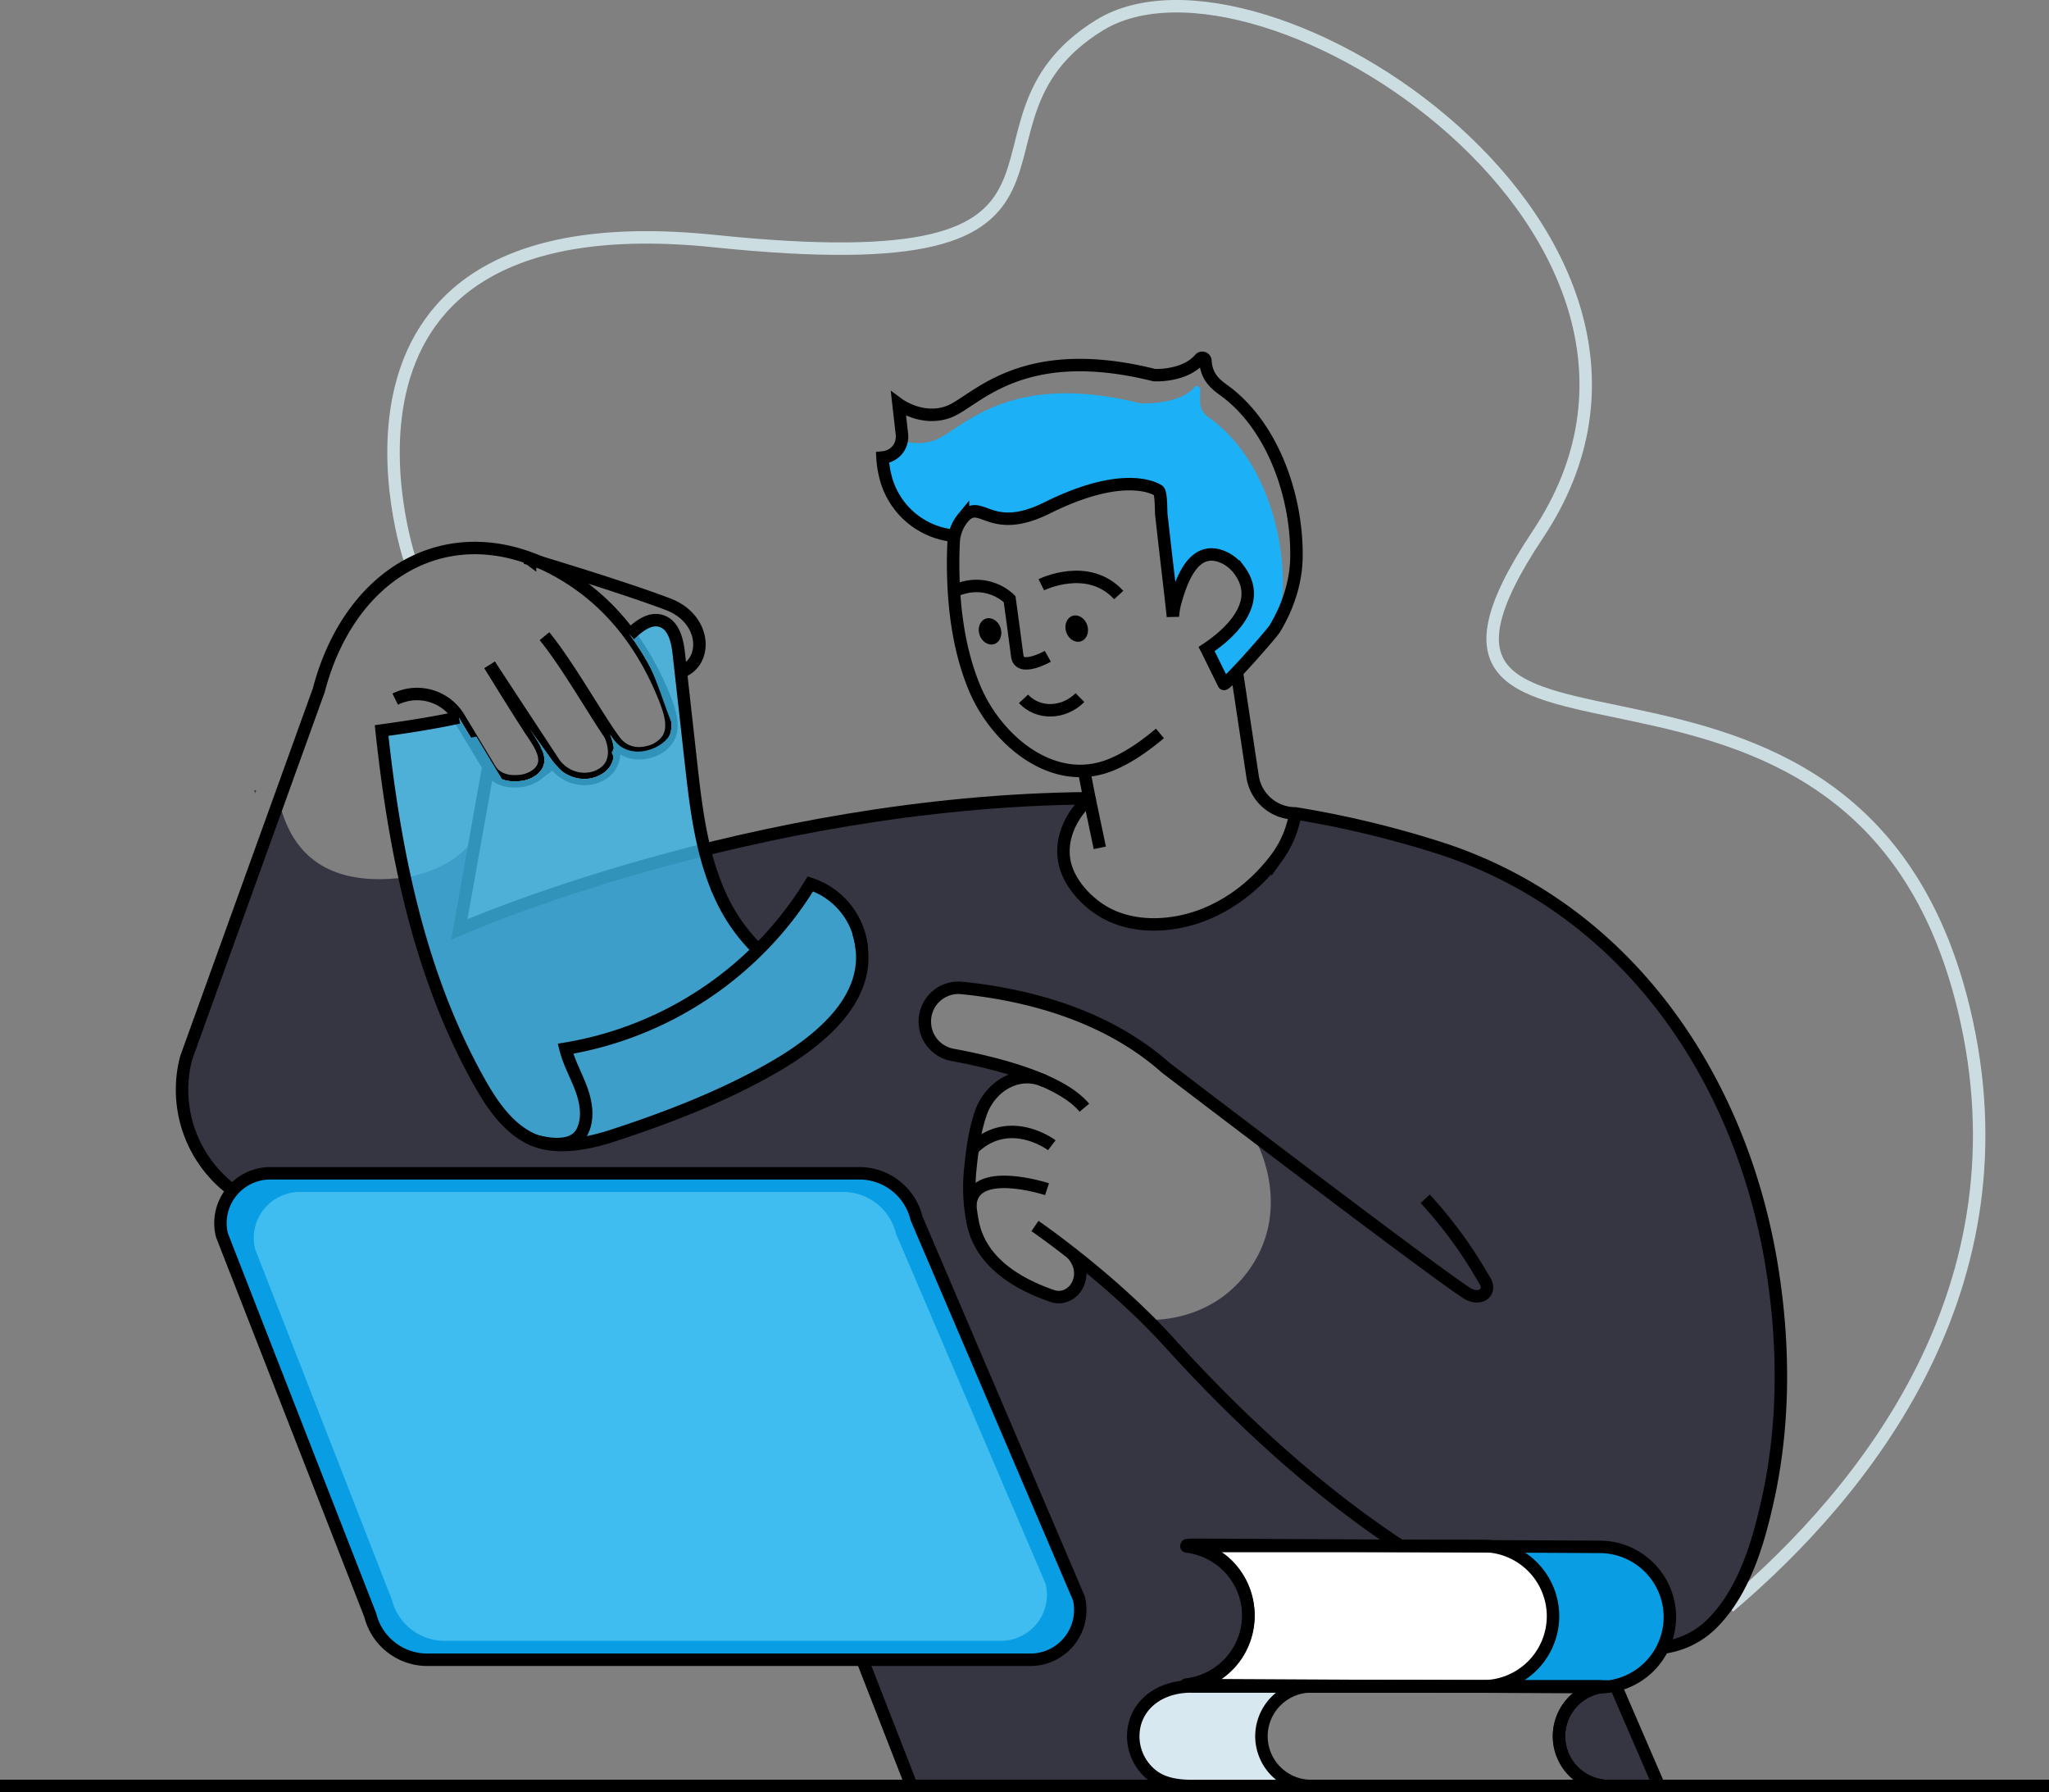 <svg id="Layer_2" data-name="Layer 2" xmlns="http://www.w3.org/2000/svg" viewBox="0 0 900 787.02"><rect x="0" y="0" width="900" height="787.02" fill="#808080" stroke="none"/><path d="M230,275.27S176.17,116,363.93,135.43s98.05-51.06,169-94.81,280,92.36,192.54,223.64,139.77,11.19,187.17,208.61c29.25,121.83-43.32,211.5-103.19,262.33" transform="translate(-50 -29.54)" fill="none" stroke="#ccdde2" stroke-miterlimit="10" stroke-width="5.47"/><path d="M827.76,583c-14.11-81.71-64.07-154.83-145.24-181A439.58,439.58,0,0,0,619,386.74v.11a45.06,45.06,0,0,1-7.77,18.82c-8.46,11.59-20.12,21.11-33.62,26.07-13.78,5.1-30.85,5.76-43.64-2.26-7.7-4.82-15.17-13.31-16.52-22.47-1.54-10.32,3.72-20.09,11.12-26.91-62.72.51-121.72,10.83-169,22.58a114.34,114.34,0,0,0,6.78,20,78,78,0,0,0,16.74,24,152.43,152.43,0,0,0,22.9-29,33,33,0,0,1,22.61,28.51v.33c2.48,23.41-20.06,41-39,51.82-21.88,12.58-46.27,22-70.23,29.83-9.88,3.24-22.72,6-33.15,2.62h0a23.12,23.12,0,0,1-3.28-1.31c-10.4-5.1-17.36-15.79-22.79-25.56-15.47-27.75-25.53-58-32.35-89.05-47.33,6.05-52.75-26-55.56-33.86L131.75,494.2a55,55,0,0,0,39.33,67.11A54.45,54.45,0,0,0,185,563.09H352.62l76.14,195.3,21.58,55.43H573.6c-10,0-15.47-2.44-19.44-6.42a21.92,21.92,0,0,1-6.42-15.46c0-12,9.85-21.84,25.86-21.84h1.13c-1.21,0-2.37-.11-3.58-.22a18.85,18.85,0,0,0,2.23-.37,18.9,18.9,0,0,1-2.37-.18,31,31,0,0,0,27.31-28.92,10.65,10.65,0,0,0,0-1.13v-.58a31,31,0,0,0-27.21-30.05c.84-.07,1.64-.14,2.45-.14-.73-.18-1.54-.29-2.3-.4,1.2-.11,2.41-.19,3.57-.19l90.18.48,16.59.07h19.69a21.84,21.84,0,0,1,2.7.11l29.25.15,19.54.11a30.9,30.9,0,0,1,30.63,31,30.1,30.1,0,0,1-3.13,13.31,37.45,37.45,0,0,0,22.06-11c14.07-14.37,20.13-35.88,24.32-55C834.07,653.09,833.63,617.2,827.76,583Zm-227.84,2.3c-17,26.15-45.92,23.8-45.92,23.8s-2.4,2.34-8-7.62-21.55-16.77-21.55-16.77c-1.27,10-3.9,25.2-30,5.5s-18.23-48.42-16-63.59,11.12-20.2,11.12-20.2l10.5-5.54s-30.37-7.81-31.83-8.1-28.51-22.94-1.06-28.92,70.24,17.8,78.51,22.5,56.6,45.58,56.6,45.58,14.71,27.25-2.37,53.36Z" transform="translate(-50 -29.54)" fill="#353642"/><path d="M227.76,414.89s22.89-2.78,31.46-19.12l-7.47,41.91s91.06-31,107.76-35c0,0,5.38,34.69,26.8,44l22.1-28.1s27.71,7,20.13,44.76-112.42,69.32-130.2,68.59-36.92-11.67-56.52-70.46Z" transform="translate(-50 -29.54)" fill="#353642"/><path d="M265.05,321.53c5.8,9.44,11.63,18.86,17.65,28.16,3.71,5.73,10.47,13.9,3.28,19.89a14.6,14.6,0,0,1-8.11,3c-4.62.41-9.47-.7-12.28-4.67l-14-23.2a21.51,21.51,0,0,0-28-8.14h0" transform="translate(-50 -29.54)" fill="none" stroke="#000" stroke-miterlimit="10" stroke-width="5.47"/><path d="M318,352.09c3.66,8.7,1.18,14.31-3.1,17.13-7,4.59-16.37,2.39-21.33-4.31L265.1,321.58" transform="translate(-50 -29.54)" fill="none" stroke="#000" stroke-miterlimit="10" stroke-width="5.47"/><path d="M289.15,308.93c10.36,12.6,23.43,36,30.66,45.77s18.41,3.88,18.41,3.88c9.08-4.89,7.54-13,3.57-22.85-9.78-24.18-23.74-40.26-39.31-50.8-48.25-32.64-97.75-8.56-112.48,47.78L131.75,494.2a55,55,0,0,0,39.33,67.11A54.45,54.45,0,0,0,185,563.09H352.62l97.75,250.74" transform="translate(-50 -29.54)" fill="none" stroke="#000" stroke-miterlimit="10" stroke-width="5.47"/><path d="M349,324.64c12-4.16,11.45-23.3-5.58-29.76-18.81-7.14-52.21-17.24-60.6-19.76a.36.36,0,0,0-.18-.07c-.59-.18-1-.33-1.32-.4l-.47-.15" transform="translate(-50 -29.54)" fill="none" stroke="#000" stroke-miterlimit="10" stroke-width="5.47"/><path d="M526.3,516c-10.5-12.62-39.24-19.77-58-23.23a14.79,14.79,0,0,1-12-13.13,14.76,14.76,0,0,1,16.3-16.22c32,3.24,65,13.31,89.41,35,0,0,118.33,90.3,132.46,99.09h0c5.83,3.54,11.27-.64,7.32-6.2l-1.24-2.12A191.43,191.43,0,0,0,676,556" transform="translate(-50 -29.54)" fill="none" stroke="#000" stroke-miterlimit="10" stroke-width="5.47"/><path d="M528.49,380.09c-148.82,1.24-276.74,57.58-276.74,57.58l12.77-71.58" transform="translate(-50 -29.54)" fill="none" stroke="#000" stroke-miterlimit="10" stroke-width="5.47"/><path d="M759.63,769.66S743.42,766,739.11,779s-8.81,33.63,22.18,34.85,12.79-4.87,11-14.9S759.63,769.66,759.63,769.66Z" transform="translate(-50 -29.54)" fill="#353642"/><path d="M512,532.48s-17.49-13.26-33.24.18a9.94,9.94,0,0,0-1.72,2" transform="translate(-50 -29.54)" fill="none" stroke="#000" stroke-miterlimit="10" stroke-width="5.47"/><g opacity="0.77"><path d="M293.51,364.86c5,6.71,14.36,8.9,21.33,4.3,4.23-2.8,6.71-8.38,3.14-17,.65.95,1.24,1.79,1.82,2.56,7.22,9.81,18.41,3.9,18.41,3.9,9.08-4.89,7.55-13,3.58-22.86a125.45,125.45,0,0,0-15.17-27.5c4.05-3.79,8.86-7.62,13.93-5.94,5.47,1.82,7,8.68,7.62,14.4.29,2.66.58,5.29.87,7.95l4.38,39.16c1.46,13,2.92,26.19,6.09,38.88a114.34,114.34,0,0,0,6.78,20,78,78,0,0,0,16.74,24,152.43,152.43,0,0,0,22.9-29,33,33,0,0,1,22.61,28.51v.33c2.48,23.41-20.06,41-39,51.82-21.88,12.58-46.27,22-70.23,29.83-9.88,3.24-22.72,6-33.15,2.62h0a23.12,23.12,0,0,1-3.28-1.31c-10.4-5.1-17.36-15.79-22.79-25.56-26-46.75-36.8-100.43-42.49-153.59,11.38-1.57,22.72-3.32,33.92-5.73a.12.12,0,0,0,.07.11l12.91,21.41,1.06,1.78c2.8,4,7.65,5.07,12.28,4.67a14.32,14.32,0,0,0,8.1-3c7.18-6,.44-14.14-3.28-19.87" transform="translate(-50 -29.54)" fill="#fff"/><path d="M293.51,364.86c5,6.71,14.36,8.9,21.33,4.3,4.23-2.8,6.71-8.38,3.14-17,.65.95,1.24,1.79,1.82,2.56,7.22,9.81,18.41,3.9,18.41,3.9,9.08-4.89,7.55-13,3.58-22.86a125.45,125.45,0,0,0-15.17-27.5c4.05-3.79,8.86-7.62,13.93-5.94,5.47,1.82,7,8.68,7.62,14.4.29,2.66.58,5.29.87,7.95l4.38,39.16c1.46,13,2.92,26.19,6.09,38.88a114.34,114.34,0,0,0,6.78,20,78,78,0,0,0,16.74,24,152.43,152.43,0,0,0,22.9-29,33,33,0,0,1,22.61,28.51v.33c2.48,23.41-20.06,41-39,51.82-21.88,12.58-46.27,22-70.23,29.83-9.88,3.24-22.72,6-33.15,2.62h0a23.12,23.12,0,0,1-3.28-1.31c-10.4-5.1-17.36-15.79-22.79-25.56-26-46.75-36.8-100.43-42.49-153.59,11.38-1.57,22.72-3.32,33.92-5.73a.12.12,0,0,0,.07.11l12.91,21.41,1.06,1.78c2.8,4,7.65,5.07,12.28,4.67a14.32,14.32,0,0,0,8.1-3c7.18-6,.44-14.14-3.28-19.87" transform="translate(-50 -29.54)" fill="#3fbdf1"/><path d="M296.58,368c4.43,6,12,5.24,18.26,1.13,3.78-2.5,6.88-1.77,3.69-9.48.59.84.67-2,1.19-1.37,6.45,8.76.08-3.62.08-3.62,9,11.37,28.59.66,25-8.13-3.8-9.47-7.8-23.47-12.87-30.47,4-3.78,3.23-3.22,8.32-.21a10.51,10.51,0,0,1,4.79,8.05c.41,3.81.82,7.46,1.23,11.18l3.9,35c1.31,11.63,2.61,23.38,5.44,34.7a100.8,100.8,0,0,0,6.06,17.84c3.58,7.91,15.08,21.08,21.36,27.11,7.81-7.75,17.17-22,22.9-31.47,11,3.38,10.52,13.9,11.3,25.39v.3c2.22,20.89-17.9,36.58-34.76,46.25-19.54,11.23-41.31,19.63-62.7,26.63-8.82,2.9-20.28,5.4-29.59,2.34h0a19.88,19.88,0,0,1-2.93-1.17c-9.28-4.56-15.5-14.09-20.35-22.82-21.23-38.13-31.08-81.42-36.5-124.82a12.62,12.62,0,0,1,10.56-14c6.09-1,12.16-2,18.19-3.34l.17.08,11.52,19.11h0c2.51,3.55,2.92.77,7.05.41,2.61-.23,7.67-.74,9.69-2.43,6.41-5.34,2.79-7.55-.53-12.66" transform="translate(-50 -29.54)" fill="#3fbdf1"/></g><path d="M509.89,551.78s-33.21-10.92-33.71,7.44" transform="translate(-50 -29.54)" fill="none" stroke="#000" stroke-miterlimit="10" stroke-width="5.47"/><path d="M212.62,738.81,147.49,572a21.89,21.89,0,0,1,15.94-26.55,21.58,21.58,0,0,1,5.31-.66h258.7a25.87,25.87,0,0,1,25.15,19.82l71.3,166.82a21.89,21.89,0,0,1-21.29,27H237.71A25.84,25.84,0,0,1,212.62,738.81Z" transform="translate(-50 -29.54)" fill="#fff" opacity="0.54" style="isolation:isolate"/><path d="M520.7,579.93s5.39,4.94,3.34,12c-1.52,5.23-6.72,8.53-11.87,6.74C495.77,593,481,583.37,477.4,567a79.54,79.54,0,0,1-1.09-25.2c.79-7.79,1.94-16.2,4.56-23.61,4-11.38,16.25-19.31,28.14-13.83" transform="translate(-50 -29.54)" fill="none" stroke="#000" stroke-miterlimit="10" stroke-width="5.47"/><path d="M212.62,738.81,147.49,572a21.89,21.89,0,0,1,15.94-26.55,21.58,21.58,0,0,1,5.31-.66h258.7a25.87,25.87,0,0,1,25.15,19.82l71.3,166.82a21.89,21.89,0,0,1-21.29,27H237.71A25.84,25.84,0,0,1,212.62,738.81Z" transform="translate(-50 -29.54)" fill="#099ee3"/><path d="M212.62,738.81,147.49,572a21.89,21.89,0,0,1,15.94-26.55,21.58,21.58,0,0,1,5.31-.66h258.7a25.87,25.87,0,0,1,25.15,19.82l71.3,166.82a21.89,21.89,0,0,1-21.29,27H237.71A25.84,25.84,0,0,1,212.62,738.81Z" transform="translate(-50 -29.54)" fill="none" stroke="#000" stroke-linecap="square" stroke-linejoin="round" stroke-width="5.47"/><path d="M222.14,732.09l-60.07-154A20.21,20.21,0,0,1,181.68,553l238.66,0a23.86,23.86,0,0,1,23.2,18.28L509.31,725.2a20.23,20.23,0,0,1-19.65,24.91l-244.38,0A23.87,23.87,0,0,1,222.14,732.09Z" transform="translate(-50 -29.54)" fill="#3fbdf1"/><line x1="682.92" y1="678.39" x2="728.68" y2="784.28" fill="none" stroke="#000" stroke-miterlimit="10" stroke-width="5.47"/><line x1="900" y1="784.28" y2="784.28" fill="none" stroke="#000" stroke-miterlimit="10" stroke-width="5.47"/><path d="M524.37,335.9c-7.42,7.33-18.5,7.32-24.81.54" transform="translate(-50 -29.54)" fill="none" stroke="#000" stroke-miterlimit="10" stroke-width="5.47"/><path d="M326.62,308.23c4.05-3.79,8.86-7.62,13.93-5.94,5.47,1.82,7,8.68,7.62,14.4q2.63,23.58,5.25,47.11c2.22,20,4.56,40.48,12.87,58.86a78,78,0,0,0,16.74,24" transform="translate(-50 -29.54)" fill="none" stroke="#000" stroke-miterlimit="10" stroke-width="5.47"/><path d="M428.54,446.54v-.33a33,33,0,0,0-22.61-28.51,152.43,152.43,0,0,1-22.9,29,156.46,156.46,0,0,1-84.64,43.39c1.54,6.13,4.71,11.71,6.9,17.61s3.28,12.73.62,18.42c-3.36,7.26-13,6.31-19.7,4.7H286" transform="translate(-50 -29.54)" fill="none" stroke="#000" stroke-miterlimit="10" stroke-width="5.47"/><path d="M251.54,344.62c-11.2,2.41-22.54,4.16-33.92,5.73,5.69,53.16,16.45,106.84,42.49,153.59,5.43,9.77,12.39,20.46,22.79,25.56a23.12,23.12,0,0,0,3.28,1.31h0c10.43,3.43,23.27.62,33.15-2.62,24-7.84,48.35-17.25,70.23-29.83,18.89-10.83,41.43-28.41,39-51.82A34.52,34.52,0,0,0,427,439" transform="translate(-50 -29.54)" fill="none" stroke="#000" stroke-miterlimit="10" stroke-width="5.47"/><path d="M438.82,238.58h0a34.37,34.37,0,0,0,30.35,26.22,18.28,18.28,0,0,1,3.76-7.86c8-9.43,11.41,8.26,37-4.44,35.46-17.64,48.92-7.52,48.92-7.52,1.18.88,1,9,1.2,10.48,1,8.43,1.9,16.82,2.89,25.24.6,5.14,1.19,10.24,1.75,15.34a26.58,26.58,0,0,1,1.6-2.51c3.23-11.43,9-24.93,21.44-19.12a17.87,17.87,0,0,1,6.4,5.27c8.25,10.84,2,21.31-6.63,29.06a44.17,44.17,0,0,1-7.21,6.45c1.42,2.94,7.22,14.61,7.22,14.65.6,1.18,20.87-21.76,22.38-24.26a58,58,0,0,0,3.58-19.11c.33-26.83-10.59-58.06-32.32-73.45-5.39-3.81-3.67-7.48-4-12.66a1.39,1.39,0,0,0-2.49-.73c-6.81,7.84-23.67,7.06-23.67,7.06-58.52-14.66-78.19,11.36-90,16a22.09,22.09,0,0,1-15,.25,9,9,0,0,1-6.13,7l.3,2.71A9,9,0,0,1,438.82,238.58Z" transform="translate(-50 -29.54)" fill="#1cb0f6"/><line x1="413.26" y1="247.76" x2="413.3" y2="247.76" fill="none"/><path d="M469.21,264.84h0a34.37,34.37,0,0,1-30.35-26.22h0a46.05,46.05,0,0,1-1.24-8.18l.46-.05a6.44,6.44,0,0,0,1.84-.4,9,9,0,0,0,6.13-7,8.56,8.56,0,0,0,.11-2.72L444.66,207s10.58,7.87,22.32,3.27,31.45-30.62,90-16c0,0,13.22.78,20-7.06a1.39,1.39,0,0,1,2.49.73c.35,5.19,2.27,8.86,7.67,12.66,21.73,15.4,32.65,46.62,32.31,73.45-.1,11.13-3.8,22.12-9.51,31.55-1.51,2.5-21.78,25.44-22.38,24.26,0,0-5.8-11.71-7.22-14.65l-.34-.65.65-.43a66.11,66.11,0,0,0,6.9-5.37c8.62-7.75,14.88-18.22,6.63-29.06a17.87,17.87,0,0,0-6.4-5.27c-12.48-5.81-18.21,7.69-21.44,19.12a31.23,31.23,0,0,0-1.15,6.7c-.15-1.4-.3-2.75-.45-4.15h0c-.56-5.1-1.15-10.2-1.75-15.34-1-8.42-1.94-16.81-2.89-25.24-.15-1.44,0-9.6-1.2-10.48,0,0-13.47-10.12-48.92,7.52-25.59,12.7-29-5-37,4.44a18.17,18.17,0,0,0-3.76,7.86,20.55,20.55,0,0,0-.35,2.81,1.15,1.15,0,0,0,0,.37c-.12,2.07-.16,4.13-.21,6.15-.19,19.49,1.95,39.85,9.6,57.95,9.3,21.94,33.91,43.58,59.5,33.35,8-3.21,15.17-8.38,21.73-13.87" transform="translate(-50 -29.54)" fill="none" stroke="#000" stroke-miterlimit="10" stroke-width="5.47"/><ellipse cx="484.86" cy="306.8" rx="4.86" ry="5.88" transform="translate(-122.29 140.16) rotate(-18.5)"/><ellipse cx="522.93" cy="305.59" rx="4.86" ry="5.88" transform="translate(-119.94 152.18) rotate(-18.5)"/><path d="M510.24,317.75s-12.67,7.19-13.44-.27c-.24-2.3-3.34-24.83-3.34-24.83s-10.24-10.85-25.93-2.83" transform="translate(-50 -29.54)" fill="none" stroke="#000" stroke-miterlimit="10" stroke-width="5.47"/><path d="M507.39,286.34s20.46-10.22,34,4.51" transform="translate(-50 -29.54)" fill="none" stroke="#000" stroke-miterlimit="10" stroke-width="5.47"/><path d="M526.15,368l2.35,12.06c-7.41,6.83-12.65,16.62-11.12,26.93,1.36,9.14,8.84,17.65,16.51,22.44,12.82,8,29.87,7.37,43.67,2.28,13.49-5,25.16-14.49,33.62-26.07a45.13,45.13,0,0,0,7.76-18.81v-.12" transform="translate(-50 -29.54)" fill="none" stroke="#000" stroke-miterlimit="10" stroke-width="5.47"/><line x1="478.5" y1="350.55" x2="483.08" y2="372.33" fill="none" stroke="#000" stroke-miterlimit="10" stroke-width="5.47"/><path d="M593.27,324.64l6.92,45.95A19,19,0,0,0,619,386.74h0A438.76,438.76,0,0,1,682.56,402c81.17,26.18,131.13,99.3,145.24,181,5.87,34.21,6.31,70.09-1.06,104.11-4.19,19.15-10.25,40.66-24.32,55-18.27,18.7-46.31,11-67.9,2.55-67-26.07-122.78-72.45-170.92-125.55-25.74-28.4-59-51.16-59-51.16" transform="translate(-50 -29.54)" fill="none" stroke="#000" stroke-miterlimit="10" stroke-width="5.47"/><path d="M754.77,770.21c-.47.07-1,.14-1.46.25h-.18L682,770.09l-106.73-.55h-1.21a23.62,23.62,0,0,1-2.37-.18,30.92,30.92,0,0,0,27.31-29,10.65,10.65,0,0,0,0-1.13v-.58a31,31,0,0,0-24.76-30.19c-.73-.18-1.53-.29-2.3-.4,1.21-.11,2.41-.19,3.58-.19l90.17.48,16.6.07,22.39.11a30.92,30.92,0,0,1,28.11,30.7,28.53,28.53,0,0,1-.33,4.34A30.9,30.9,0,0,1,702,770.09h54.18C753.06,770.09,753.93,770.09,754.77,770.21Z" transform="translate(-50 -29.54)" fill="#fff"/><path d="M610.49,807.4A21.75,21.75,0,0,0,626,813.82H573.62c-10,0-15.46-2.44-19.44-6.42a22,22,0,0,1-6.41-15.46c0-12,9.84-21.84,25.85-21.84H626a21.84,21.84,0,0,0-15.46,37.3Z" transform="translate(-50 -29.54)" fill="#d7e8f0"/><path d="M783.48,739.83a30.11,30.11,0,0,1-3.14,13.31h0a29.14,29.14,0,0,1-5.94,8.39,30.75,30.75,0,0,1-14.73,8.13,31.12,31.12,0,0,1-7,.8c.48-.11,1-.18,1.46-.25-.84-.08-1.71-.11,1.42-.11H701.36a30.92,30.92,0,0,0,30.48-26.48,28.53,28.53,0,0,0,.33-4.34,30.93,30.93,0,0,0-28.12-30.7l29.25.15,19.54.11A30.9,30.9,0,0,1,783.48,739.83Z" transform="translate(-50 -29.54)" fill="#099ee3"/><path d="M783.48,739.82a30.88,30.88,0,0,1-31,30.65l-177.92-.92c-1.19,0-2.38-.09-3.58-.21a30.83,30.83,0,0,0,.32-61.23,35.61,35.61,0,0,1,3.58-.18l177.92.92A30.89,30.89,0,0,1,783.48,739.82Z" transform="translate(-50 -29.54)" fill="none" stroke="#000" stroke-linecap="square" stroke-linejoin="round" stroke-width="5.47"/><path d="M732.15,739.27a30.87,30.87,0,0,1-30.82,30.82H574.74a32.9,32.9,0,0,1-3.58-.2,30.83,30.83,0,0,0,0-61.23c1.19-.11,2.39-.19,3.58-.19H701.33A30.89,30.89,0,0,1,732.15,739.27Z" transform="translate(-50 -29.54)" fill="none" stroke="#000" stroke-linecap="square" stroke-linejoin="round" stroke-width="5.47"/><path d="M547.77,792a21.79,21.79,0,0,0,6.4,15.44c4,4,9.43,6.43,19.44,6.43H755.54c-3.13,0-2.28-.06-1.43-.14a21.88,21.88,0,0,1,0-43.46c-.85-.08-1.7-.14,1.43-.14H573.61C557.59,770.09,547.77,779.93,547.77,792Z" transform="translate(-50 -29.54)" fill="none" stroke="#000" stroke-linecap="square" stroke-linejoin="round" stroke-width="5.47"/><path d="M604.07,792a21.91,21.91,0,0,0,21.87,21.87H751.57c.84,0,1.69-.06,2.54-.14a21.88,21.88,0,0,1,0-43.46c-.85-.08-1.7-.14-2.54-.14H625.94A21.94,21.94,0,0,0,604.07,792Z" transform="translate(-50 -29.54)" fill="none" stroke="#000" stroke-linecap="square" stroke-linejoin="round" stroke-width="5.47"/><path d="M436.71,619.31a5.78,5.78,0,0,1-5.77,5.77H400.42c-4.66-4.67-6.09-11.24-3.28-16h26.95A13.24,13.24,0,0,1,436.2,617,6.17,6.17,0,0,1,436.71,619.31Z" transform="translate(-50 -29.54)" fill="#3fbdf1"/><path d="M450.82,654.54a5.8,5.8,0,0,1-5.8,5.76H386.13c2.84-4.78,1.42-11.3-3.25-16H438.2a13.25,13.25,0,0,1,12.11,7.91A5.89,5.89,0,0,1,450.82,654.54Z" transform="translate(-50 -29.54)" fill="#3fbdf1"/><path d="M405.75,695.27H370.49a13.25,13.25,0,0,1-12.11-7.88,5.73,5.73,0,0,1,5.29-8.09h38.8C399.69,684.09,401.12,690.6,405.75,695.27Z" transform="translate(-50 -29.54)" fill="#3fbdf1"/><path d="M161.61,376.46l.88.25-.33,1.28C162,377.49,161.77,377,161.61,376.46Z" transform="translate(-50 -29.54)" fill="#353642"/></svg>